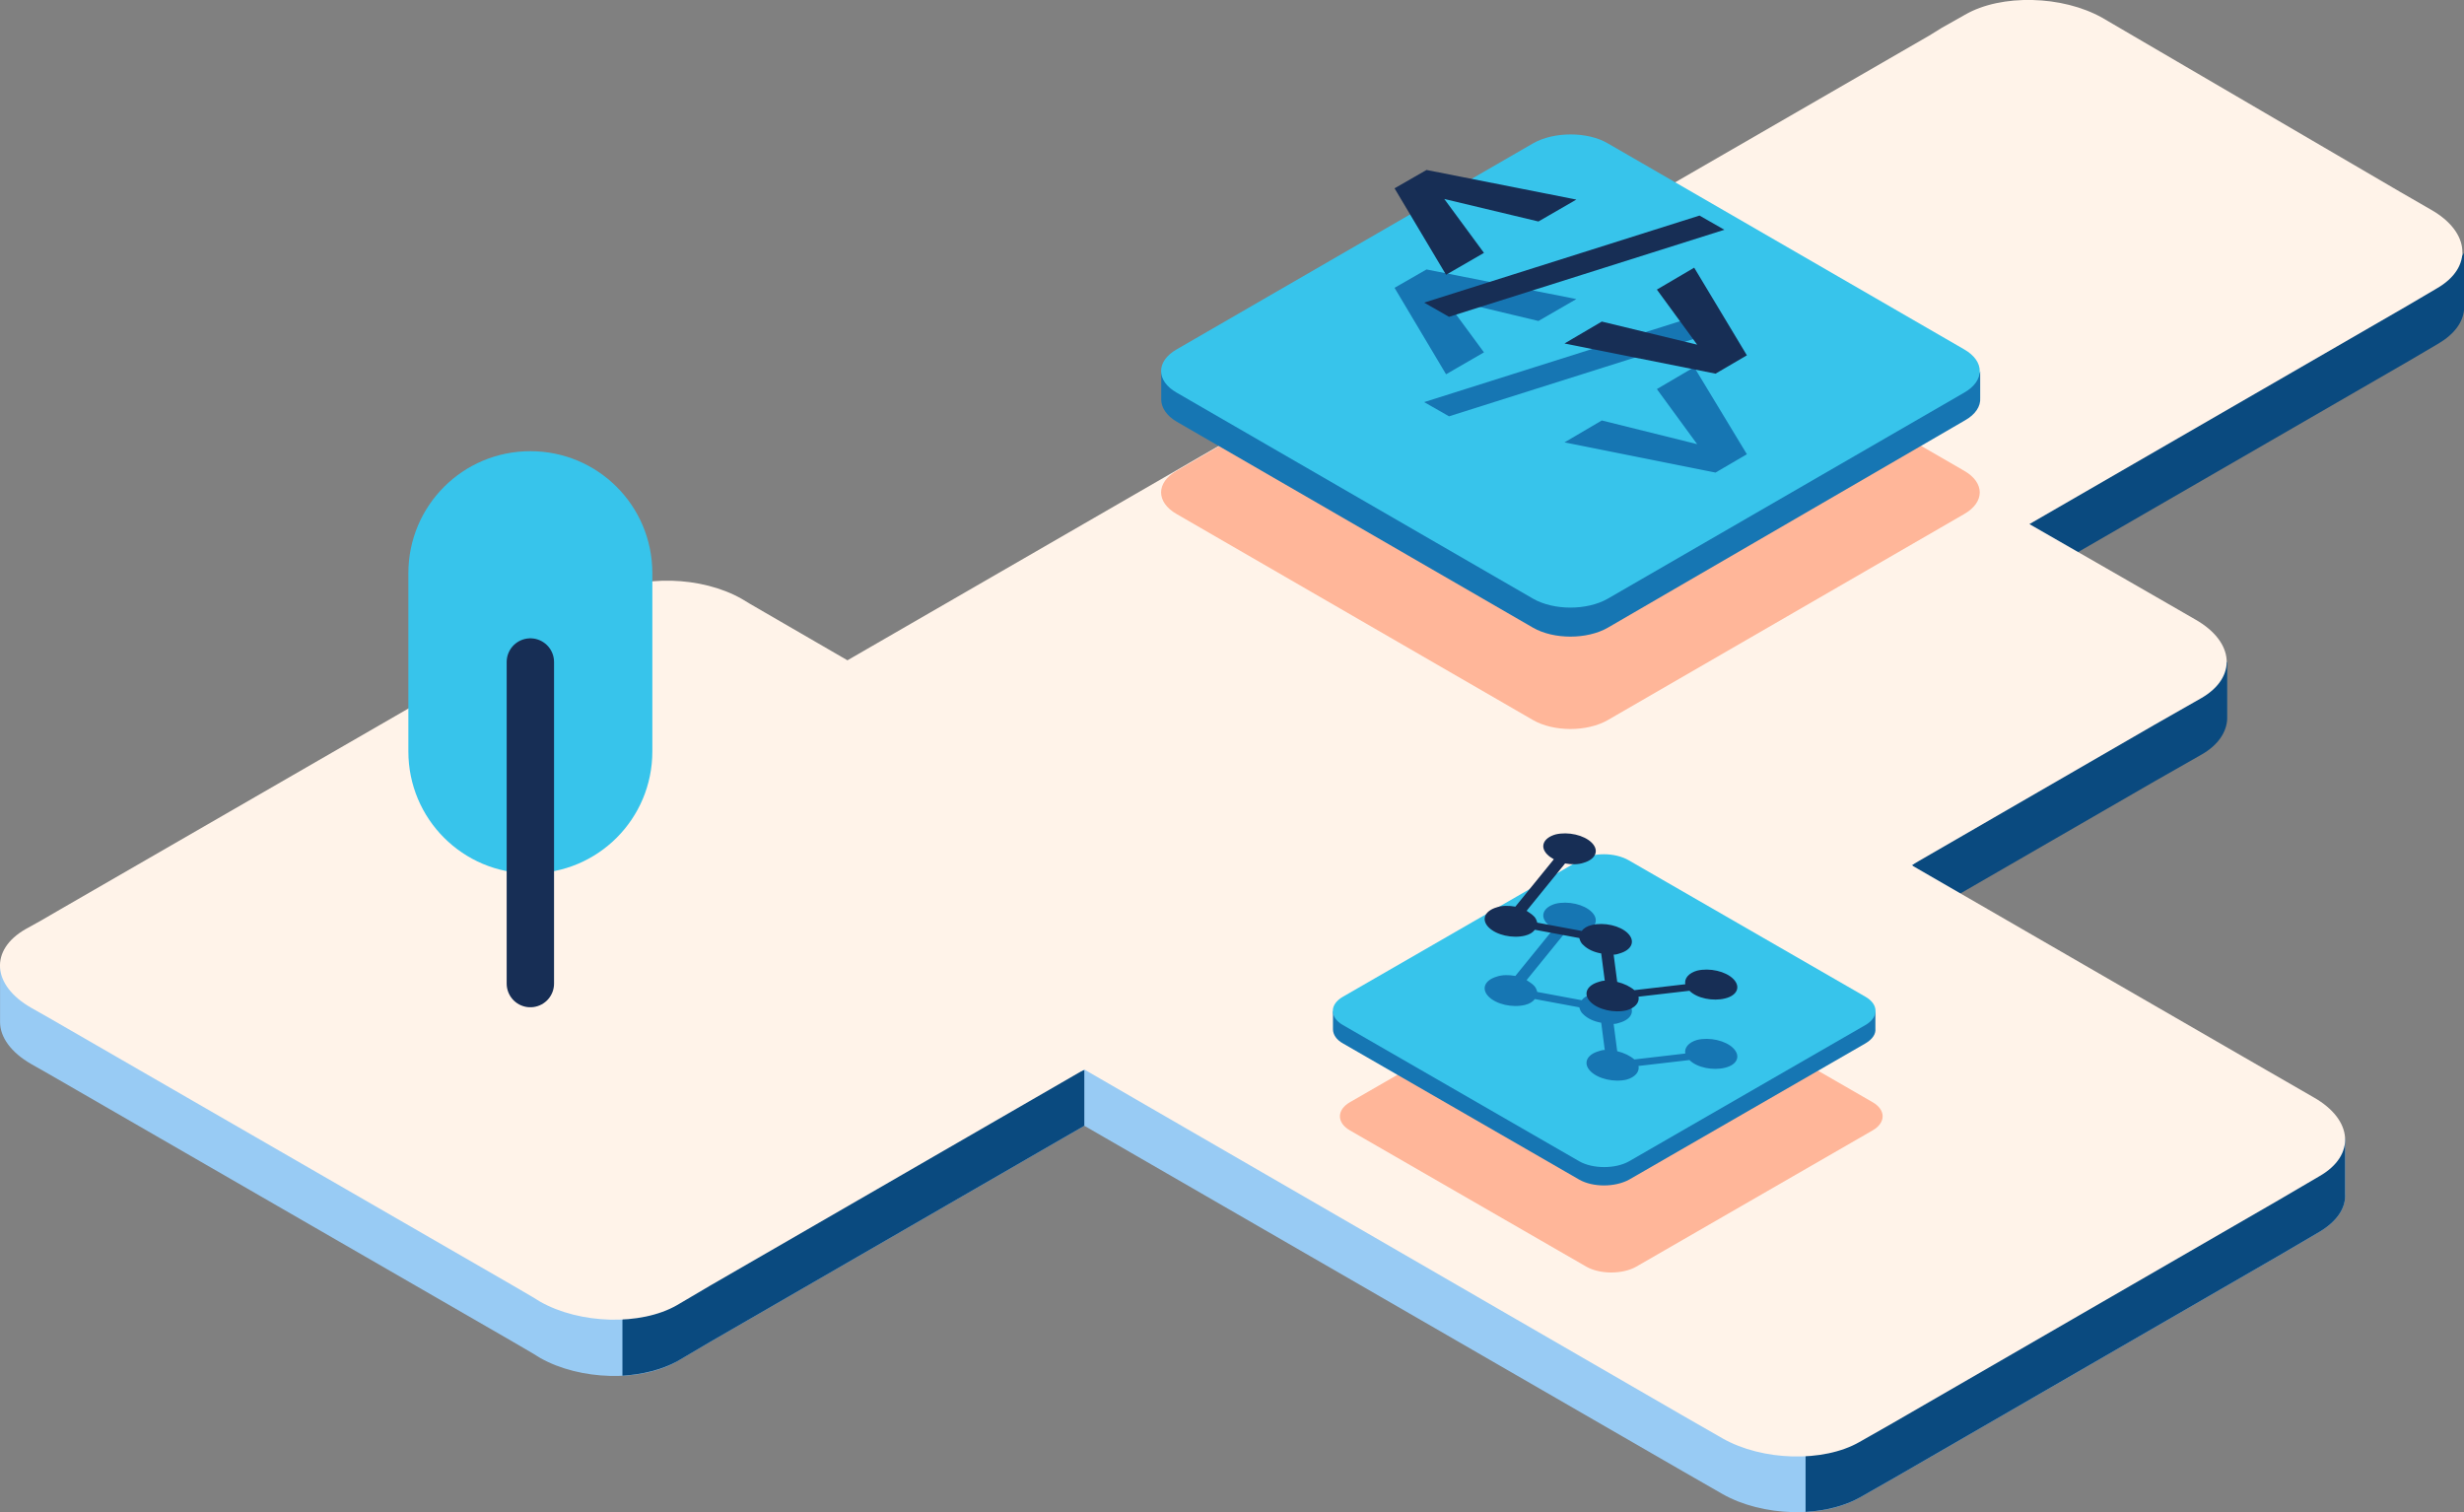 <?xml version="1.0" encoding="utf-8"?>
<!-- Generator: Adobe Illustrator 18.0.0, SVG Export Plug-In . SVG Version: 6.00 Build 0)  -->
<!DOCTYPE svg PUBLIC "-//W3C//DTD SVG 1.1 Basic//EN" "http://www.w3.org/Graphics/SVG/1.1/DTD/svg11-basic.dtd">
<svg version="1.1" baseProfile="basic" id="Layer_1"
	 xmlns="http://www.w3.org/2000/svg" xmlns:xlink="http://www.w3.org/1999/xlink" x="0px" y="0px" viewBox="0 0 416.1 255.4"
	 xml:space="preserve">
<rect x="0" y="0" width="416.1" height="255.4" fill="#808080" stroke="none"/>
<g id="g10945" transform="translate(71.111)">
	<path id="path10879" fill="#98CBF4" d="M272.1,9.5c-4.2-0.1-8.3,0.7-11.4,2.5l-3.9,2.2l-2.2,1.3L72,120.9l-16.4-9.5l-1.5-0.9
		c0,0,0,0,0,0c-6.7-3.8-17-4.1-23.1-0.6l-5,2.9l-87,50.2l-3.1,1.8l-2.7,1.5c0,0,0,0,0,0c-0.7,0.4-1.3,0.8-1.8,1.3l-2.5-4.5v9.5l0,0
		c0,2.5,1.8,5.1,5.3,7.1l3,1.7l78,45h0l3.6,2.1l1.3,0.8c0,0,0,0,0,0c6.7,3.8,17,4.1,23.1,0.6l1.7-1l3.9-2.3l63.2-36.5l101,58.3
		l6.8,3.9c0,0,0,0,0,0c6.7,3.8,17,4.1,23.1,0.6l5.8-3.3l64.9-37.5l7-4.1c0,0,0,0,0,0c3-1.8,4.5-4.1,4.3-6.5v0v-9.3l-2.6,4.5
		c-0.8-0.7-1.7-1.4-2.7-2l-11.8-6.8v0l-56.1-32.4l41-23.7l7.9-4.5v0c2.8-1.6,4.2-3.8,4.3-6l0,0v-9.7l-2.6,4.2
		c-0.7-0.7-1.6-1.4-2.7-2l-8.5-4.9v0l-19.5-11.2l63.7-36.8l5.1-3c0,0,0,0,0,0c2.7-1.6,4.1-3.6,4.3-5.7l0,0v-0.5c0-0.1,0-0.3,0-0.4
		v-8.7l-2.5,4c-0.8-0.7-1.7-1.4-2.8-2.1l-5.2-3v0l-45.3-26.1l-5.3-3.1v0C280.5,10.6,276.3,9.6,272.1,9.5L272.1,9.5z"/>
	<path id="path10930" fill="#0A4A7F" d="M329.6,38.9l-69.3,46.8c0,0,10.7,21.1,12,17.1c0.2-0.7,1.6-1.6,3.6-2.7l-4-2.3l63.7-36.8
		l5.1-3c0,0,0,0,0,0c2.7-1.6,4.1-3.6,4.3-5.7l0,0v-0.5c0-0.1,0-0.3,0-0.4v-8.7l-2.5,4c-0.8-0.7-1.7-1.4-2.8-2.1l-5.2-3v0L329.6,38.9
		z M295.2,111.4l-43.4,34.7l4.8,6.7l36.2-20.9l7.9-4.5v0c2.8-1.6,4.2-3.8,4.3-6l0,0v-9.7l-2.6,4.2c-0.7-0.7-1.6-1.4-2.7-2
		L295.2,111.4z M112,180.7l-73.4,21.7L34,222.9v9.4c3.4-0.2,6.6-1,9.2-2.4l1.7-1l3.9-2.3l63.2-36.5V180.7z M308,187.9l-74.2,58v9.4
		c3.4-0.2,6.6-1,9.1-2.4l5.8-3.3l64.9-37.5l7-4.1c0,0,0,0,0,0c3-1.8,4.5-4.1,4.3-6.5v0v-9.3l-2.6,4.5c-0.8-0.7-1.7-1.4-2.7-2
		L308,187.9z"/>
	<path id="path10712" fill="#FFF3E9" d="M272.1,0c-4.2-0.1-8.3,0.7-11.4,2.5l-3.9,2.2L254.7,6L72,111.5L55.6,102l-1.5-0.9
		c0,0,0,0,0,0c-6.7-3.8-17-4.1-23.1-0.6l-5,2.9l-87,50.2l-3.1,1.8l-2.7,1.5c0,0,0,0,0,0c-6.1,3.5-5.7,9.5,1,13.3l3,1.7l78,45h0
		l3.6,2.1l1.3,0.8c0,0,0,0,0,0c6.7,3.8,17,4.1,23.1,0.6l1.7-1l3.9-2.3l63.2-36.5L213,239l6.8,3.9c0,0,0,0,0,0
		c6.7,3.8,17,4.1,23.1,0.6l5.8-3.3l0,0l64.9-37.5l7-4.1c0,0,0,0,0,0c6.1-3.5,5.7-9.5-1-13.3l-11.8-6.8v0l-56.1-32.4l41-23.7l7.9-4.5
		v0c6.1-3.5,5.7-9.5-1-13.3l-8.5-4.9v0l-19.5-11.2l63.7-36.8l5.1-3c0,0,0,0,0,0c6.1-3.5,5.7-9.5-1-13.3l-5.2-3v0L289.2,6.1l-5.3-3.1
		c0,0,0,0,0,0C280.5,1.1,276.3,0.1,272.1,0L272.1,0z"/>
</g>
<g id="Layer_2">
	<path id="rect1800_2_" fill="#FFB699" d="M258.9,44.7l-60.2,34.8c-3.5,2-3.5,5.3,0,7.3l60.2,34.8c3.5,2,9.1,2,12.6,0l60.2-34.8
		c3.5-2,3.5-5.3,0-7.3l-60.2-34.8C268.1,42.7,262.4,42.7,258.9,44.7z"/>
	<path id="rect1882_2_" fill="#FFB699" d="M267.9,163.1l-39.9,23c-2.3,1.3-2.3,3.5,0,4.8l39.9,23c2.3,1.3,6.1,1.3,8.4,0l39.9-23
		c2.3-1.3,2.3-3.5,0-4.8l-39.9-23C273.9,161.8,270.2,161.8,267.9,163.1z"/>
</g>
<g id="g2734_1_">
	<path id="rect1802_1_" fill="#1676B3" d="M265.2,27.5c-2.3,0-4.6,0.5-6.3,1.5l-60.2,34.8c-0.6,0.3-1,0.7-1.4,1.1l-1.2-2.1v4.7l0,0
		c0,1.3,0.9,2.7,2.6,3.7l60.2,34.8c3.5,2,9.1,2,12.6,0L331.8,71c1.8-1,2.7-2.4,2.6-3.8l0,0v-4.5l-1.1,2.1c-0.4-0.4-0.9-0.8-1.5-1.1
		L271.5,29C269.8,28,267.5,27.5,265.2,27.5L265.2,27.5z"/>
	<path id="rect1800_1_" fill="#37C4EB" d="M258.9,24.2L198.7,59c-3.5,2-3.5,5.3,0,7.3l60.2,34.8c3.5,2,9.1,2,12.6,0l60.2-34.8
		c3.5-2,3.5-5.3,0-7.3l-60.2-34.8C268.1,22.2,262.4,22.2,258.9,24.2z"/>
	<path id="path1953_1_" fill="#1676B3" d="M240.9,45.5l-5.4,3.1l8.7,14.6l6.4-3.7l-6.7-9.1l15.9,3.8l6.4-3.7L240.9,45.5z M287,53.2
		l-46.5,14.7l4.2,2.4l46.5-14.7L287,53.2z M286.1,62l-6.3,3.7l6.8,9.3L270.5,71l-6.3,3.7l25.5,5.1l5.3-3.1L286.1,62z"/>
	<path id="path1967_1_" fill="#172E55" d="M240.9,28.7l-5.4,3.1l8.7,14.6l6.4-3.7l-6.7-9.1l15.9,3.8l6.4-3.7L240.9,28.7z M287,36.4
		l-46.5,14.7l4.2,2.4l46.5-14.7L287,36.4z M286.1,45.2l-6.3,3.7l6.8,9.3l-16.1-3.9l-6.3,3.7l25.5,5.1l5.3-3.1L286.1,45.2z"/>
</g>
<g id="g2746_1_">
	<path id="path1880_1_" fill="#1676B3" d="M270.9,147.4c-1.5,0-3,0.3-4.2,1l-39.9,23c-0.4,0.2-0.7,0.5-0.9,0.7l-0.8-1.4v3.1l0,0
		c0,0.9,0.6,1.8,1.7,2.4l39.9,23c2.3,1.3,6,1.3,8.4,0l39.9-23c1.2-0.7,1.8-1.6,1.7-2.5l0,0v-3l-0.8,1.4c-0.3-0.3-0.6-0.5-1-0.7
		l-39.9-23C273.9,147.8,272.4,147.4,270.9,147.4L270.9,147.4z"/>
	<path id="rect1882_1_" fill="#37C4EB" d="M266.7,145.3l-39.9,23c-2.3,1.3-2.3,3.5,0,4.8l39.9,23c2.3,1.3,6.1,1.3,8.4,0l39.9-23
		c2.3-1.3,2.3-3.5,0-4.8l-39.9-23C272.7,143.9,269,143.9,266.7,145.3z"/>
	<path id="path1976_1_" fill="#1676B3" d="M292.7,177c-1.3-1.3-4-1.9-6.1-1.4c-1.4,0.4-2.2,1.3-2,2.3l-8.6,1
		c-0.7-0.6-1.7-1.1-2.9-1.4l-0.6-4.6c0.4,0,0.7-0.1,1-0.2c2.1-0.6,2.7-2.1,1.4-3.4c-1.3-1.3-4-1.9-6.1-1.4l0,0
		c-0.8,0.2-1.3,0.5-1.7,1l-7.5-1.4c-0.1-0.4-0.3-0.9-0.7-1.2c-0.3-0.3-0.7-0.5-1.1-0.8l6.5-8c1.1,0.2,2.2,0.2,3.1-0.1
		c2.1-0.6,2.7-2.1,1.4-3.4l0,0c-1.3-1.3-4-1.9-6.1-1.4c-2.1,0.6-2.7,2.1-1.4,3.4c0.3,0.3,0.6,0.5,1.1,0.8l-6.5,8
		c-1.1-0.2-2.2-0.2-3.1,0.1c-2.1,0.6-2.7,2.1-1.4,3.4c1.3,1.3,4,1.9,6.1,1.4l0,0c0.8-0.2,1.3-0.5,1.7-1l7.5,1.4
		c0.1,0.4,0.3,0.9,0.7,1.2c0.7,0.7,1.8,1.2,3,1.4l0.6,4.6c-0.4,0-0.7,0.1-1,0.2c-2.1,0.6-2.7,2.1-1.4,3.4c1.3,1.3,4,1.9,6.1,1.4
		c1.4-0.4,2.2-1.3,2-2.3l8.6-1c1.3,1.3,4,1.8,6,1.3C293.4,179.8,294,178.3,292.7,177L292.7,177z"/>
	<path id="path1995_1_" fill="#172E55" d="M292.7,165.3c-1.3-1.3-4-1.9-6.1-1.4c-1.4,0.4-2.2,1.3-2,2.3l-8.6,1
		c-0.7-0.6-1.7-1.1-2.9-1.4l-0.6-4.6c0.4,0,0.7-0.1,1-0.2c2.1-0.6,2.7-2.1,1.4-3.4c-1.3-1.3-4-1.9-6.1-1.4l0,0
		c-0.8,0.2-1.3,0.5-1.7,1l-7.5-1.4c-0.1-0.4-0.3-0.9-0.7-1.2c-0.3-0.3-0.7-0.5-1.1-0.8l6.5-8c1.1,0.2,2.2,0.2,3.1-0.1
		c2.1-0.6,2.7-2.1,1.4-3.4l0,0c-1.3-1.3-4-1.9-6.1-1.4c-2.1,0.6-2.7,2.1-1.4,3.4c0.3,0.3,0.6,0.5,1.1,0.8l-6.5,8
		c-1.1-0.2-2.2-0.2-3.1,0.1c-2.1,0.6-2.7,2.1-1.4,3.4c1.3,1.3,4,1.9,6.1,1.4l0,0c0.8-0.2,1.3-0.5,1.7-1l7.5,1.4
		c0.1,0.4,0.3,0.9,0.7,1.2c0.7,0.7,1.8,1.2,3,1.4l0.6,4.6c-0.4,0-0.7,0.1-1,0.2c-2.1,0.6-2.7,2.1-1.4,3.4c1.3,1.3,4,1.9,6.1,1.4
		c1.4-0.4,2.2-1.3,2-2.3l8.6-1c1.3,1.3,4,1.8,6,1.3C293.4,168.1,294,166.6,292.7,165.3L292.7,165.3z"/>
</g>
<g id="g2149_2_" transform="translate(-59.538,-17.912)">
	<path id="rect2142_2_" fill="#37C4EB" d="M149.1,94.1c11.4,0,20.6,9.2,20.6,20.6v30.1c0,11.4-9.2,20.6-20.6,20.6
		c-11.4,0-20.6-9.2-20.6-20.6v-30.1C128.5,103.3,137.7,94.1,149.1,94.1z"/>
	<path id="path2145_2_" fill="#172E55" stroke="#172E55" stroke-width="8" stroke-linecap="round" stroke-linejoin="round" d="
		M149.1,129.7V184"/>
</g>
</svg>

